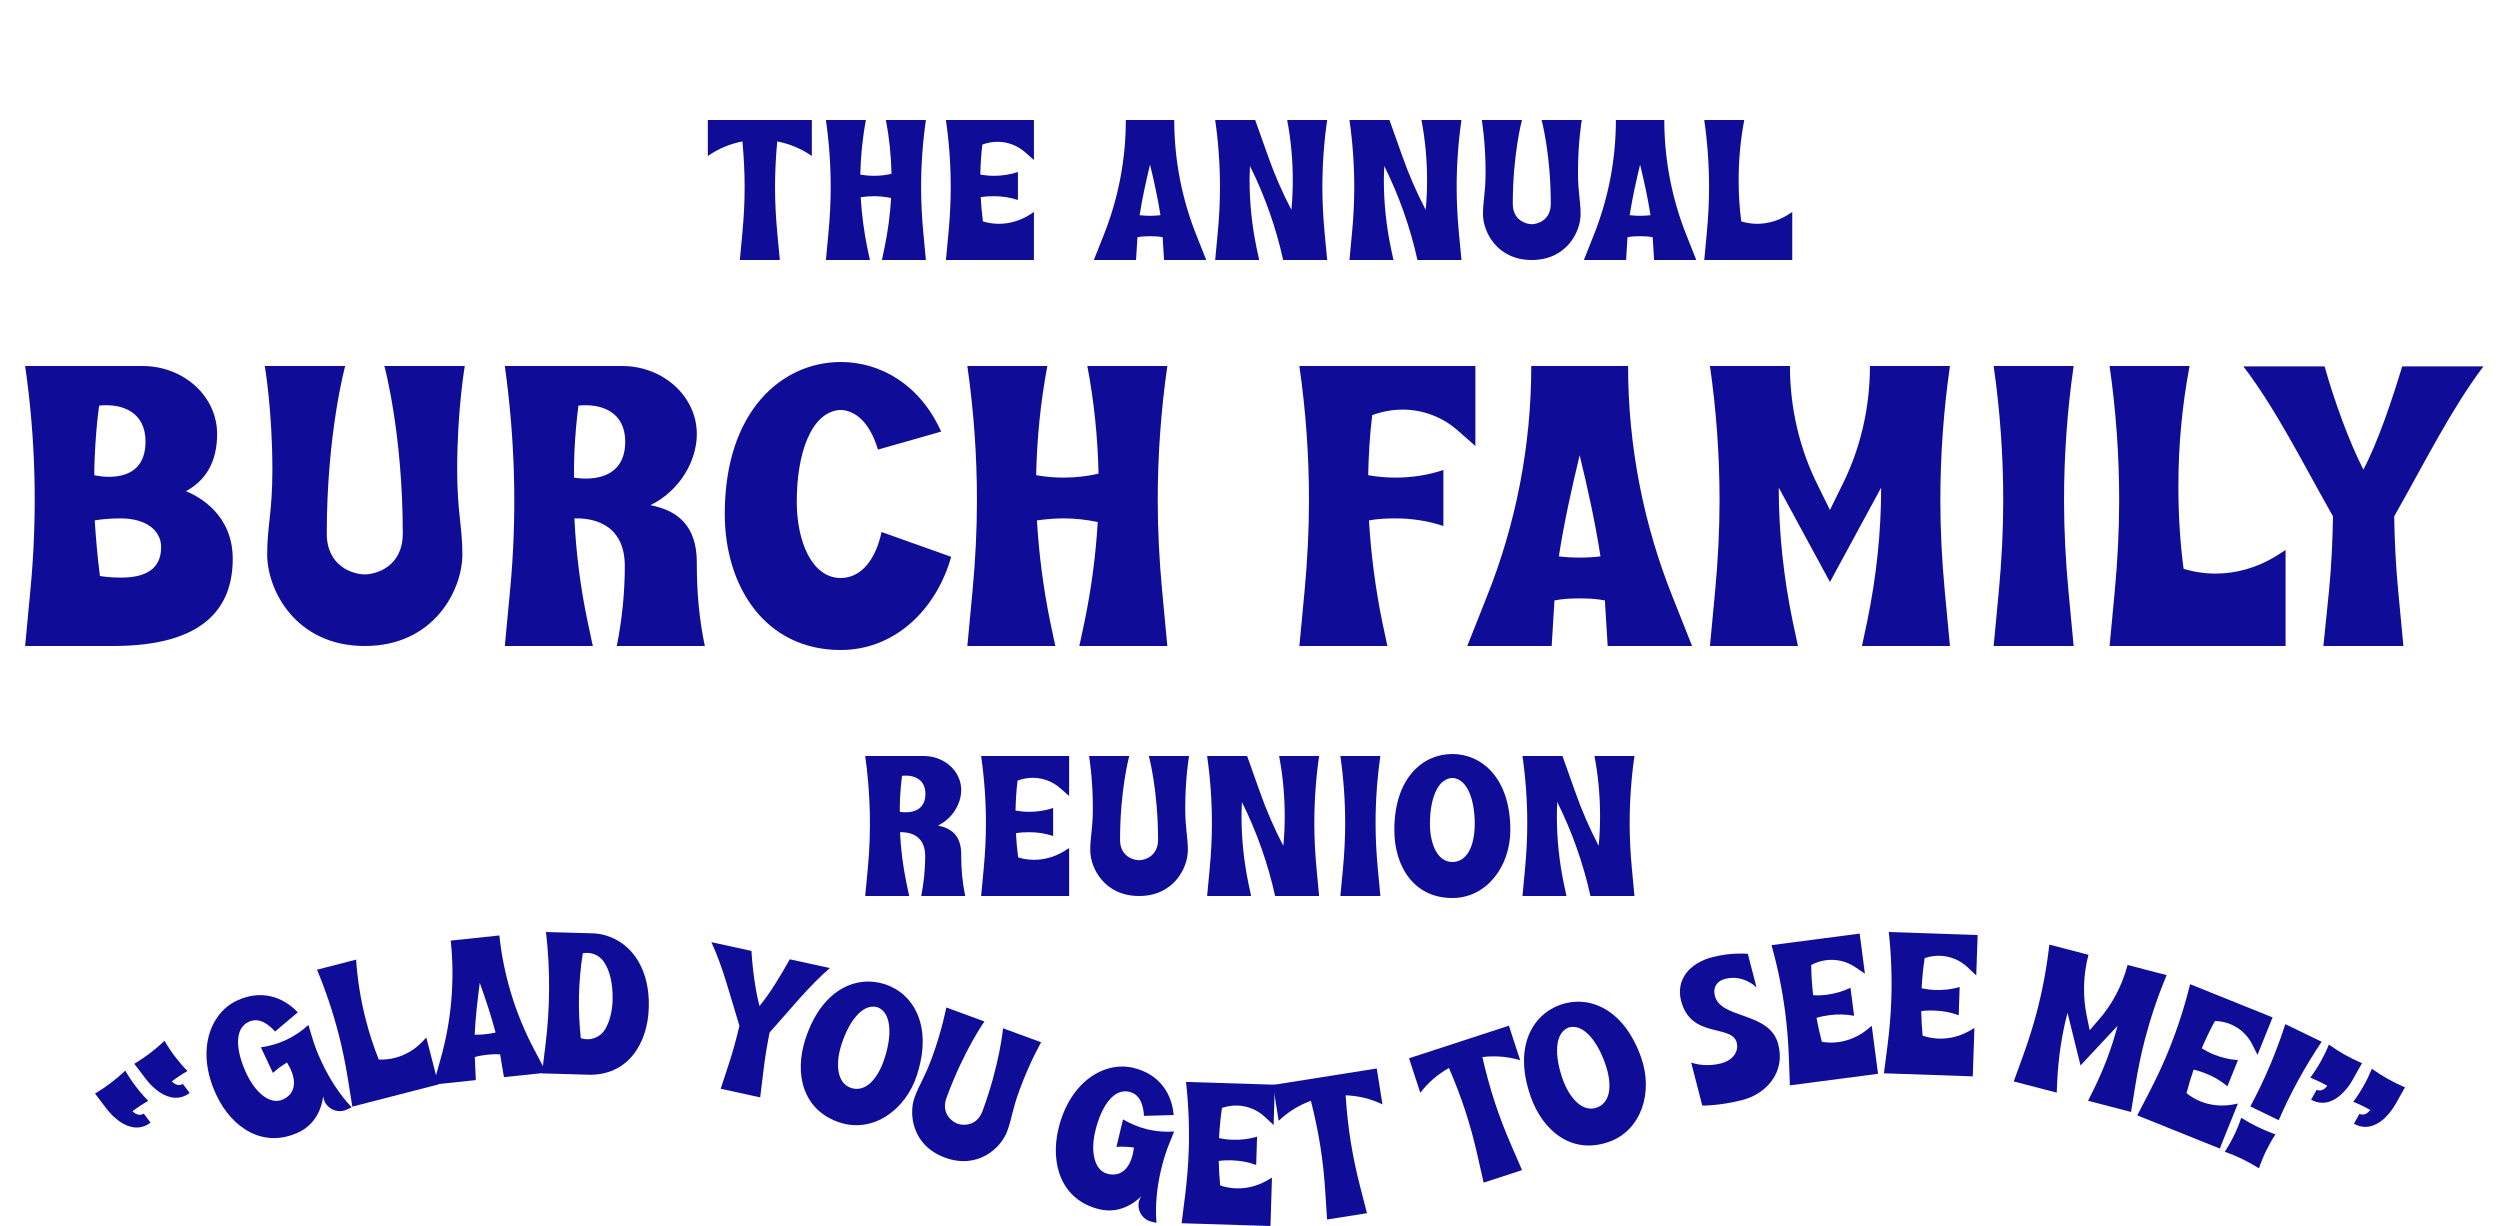 <svg width="1250" height="613" viewBox="0 0 1250 613" fill="none" xmlns="http://www.w3.org/2000/svg">
<g id="reunion-header-desktop">
<path id="THE ANNUAL" d="M369.916 130H389.916L388.616 116.2C387.916 108.7 387.516 101.1 387.516 93.6C387.516 86 387.916 78.3 388.616 70.7C394.716 71.9 400.616 74.3 405.916 78V60H353.916V78C359.216 74.3 365.116 71.9 371.216 70.7C371.916 78.3 372.316 86 372.316 93.6C372.316 101.1 371.916 108.7 371.216 116.2L369.916 130ZM412.951 130H434.951L433.651 123.9C431.951 115.5 430.851 107.1 430.351 98.6C432.551 98.3 434.751 98.1 436.951 98.1C439.851 98.1 442.651 98.4 445.551 99C445.051 107.4 443.951 115.7 442.251 123.9L440.951 130H462.951L461.651 116.2C460.951 108.7 460.551 101.1 460.551 93.6C460.551 82.4 461.351 71.1 462.951 60H442.951C444.651 68.9 445.551 77.9 445.751 86.9C442.851 87.6 439.851 87.9 436.951 87.9C434.651 87.9 432.451 87.7 430.151 87.3C430.351 78.2 431.251 69 432.951 60H412.951C414.551 71.1 415.351 82.4 415.351 93.6C415.351 101.1 414.951 108.7 414.251 116.2L412.951 130ZM472.963 130H516.963V106L514.463 107.6C509.863 110.4 504.663 111.9 499.463 111.9C496.763 111.9 494.063 111.5 491.463 110.7C490.963 106.7 490.563 102.7 490.363 98.6C492.563 98.2 494.763 98.1 496.963 98.1C501.063 98.1 505.063 98.7 508.963 100V86C505.063 87.3 501.063 87.9 496.963 87.9C494.663 87.9 492.463 87.7 490.163 87.3C490.263 82.3 490.563 77.3 491.163 72.3C493.563 71.4 496.163 70.9 498.763 70.9C503.763 70.9 508.763 72.7 512.763 76.3L516.963 80V60H472.963C474.563 71.1 475.363 82.4 475.363 93.6C475.363 101.1 474.963 108.7 474.263 116.2L472.963 130ZM546.92 130H568.02L568.72 118.6C570.82 118.2 572.92 118.1 575.02 118.1C577.12 118.1 579.22 118.2 581.32 118.6L582.02 130H603.12L598.32 117.9C590.92 99.5 587.12 79.8 587.12 60H562.92C562.92 79.8 559.12 99.5 551.72 117.9L546.92 130ZM575.02 107.9C573.32 107.9 571.52 107.8 569.82 107.6C571.12 99.1 573.02 90.6 575.02 82.3C577.02 90.6 578.92 99.1 580.22 107.6C578.52 107.8 576.72 107.9 575.02 107.9ZM607.588 130H629.588L628.288 123.9C625.988 112.8 624.788 101.5 624.788 90.2C624.788 87.8 624.888 85.4 624.988 83C632.388 97.9 637.988 113.7 641.588 130H663.588L662.288 116.2C661.588 108.7 661.188 101.1 661.188 93.6C661.188 82.4 661.988 71.1 663.588 60H643.588C645.488 70 646.388 80 646.388 90.1C646.388 95 646.188 100 645.688 104.9C641.088 96.1 637.188 87.1 633.888 77.7L627.588 60H607.588C609.188 71.1 609.988 82.4 609.988 93.6C609.988 101.1 609.588 108.7 608.888 116.2L607.588 130ZM674.729 130H696.729L695.429 123.9C693.129 112.8 691.929 101.5 691.929 90.2C691.929 87.8 692.029 85.4 692.129 83C699.529 97.9 705.129 113.7 708.729 130H730.729L729.429 116.2C728.729 108.7 728.329 101.1 728.329 93.6C728.329 82.4 729.129 71.1 730.729 60H710.729C712.629 70 713.529 80 713.529 90.1C713.529 95 713.329 100 712.829 104.9C708.229 96.1 704.329 87.1 701.029 77.7L694.729 60H674.729C676.329 71.1 677.129 82.4 677.129 93.6C677.129 101.1 676.729 108.7 676.029 116.2L674.729 130ZM765.893 130C783.193 130 790.293 116 790.293 107.1C790.293 100 788.993 96.7 788.993 85.9C788.993 71 790.893 60 790.893 60H770.793C770.793 60 775.393 76.8 775.393 101.9C775.393 110.2 768.693 112.1 765.893 112.1C763.093 112.1 756.393 110.2 756.393 101.9C756.393 76.8 760.993 60 760.993 60H740.893C740.893 60 742.793 71 742.793 85.9C742.793 96.7 741.493 100 741.493 107.1C741.493 116 748.593 130 765.893 130ZM791.947 130H813.047L813.747 118.6C815.847 118.2 817.947 118.1 820.047 118.1C822.147 118.1 824.247 118.2 826.347 118.6L827.047 130H848.147L843.347 117.9C835.947 99.5 832.147 79.8 832.147 60H807.947C807.947 79.8 804.147 99.5 796.747 117.9L791.947 130ZM820.047 107.9C818.347 107.9 816.547 107.8 814.847 107.6C816.147 99.1 818.047 90.6 820.047 82.3C822.047 90.6 823.947 99.1 825.247 107.6C823.547 107.8 821.747 107.9 820.047 107.9ZM852.127 130H896.127V106L893.627 107.6C889.027 110.4 883.827 111.9 878.627 111.9C875.927 111.9 873.227 111.5 870.627 110.7C869.727 103.9 869.327 97 869.327 90.1C869.327 80 870.227 70 872.127 60H852.127C853.727 71.1 854.527 82.4 854.527 93.6C854.527 101.1 854.127 108.7 853.427 116.2L852.127 130Z" fill="#0F0D98"/>
<g id="BURCH FAMILY">
<path d="M12.563 323H56.563C102.363 323 116.363 303.6 116.363 279.4C116.363 257.6 99.963 248.4 92.963 245.6C102.963 240.2 108.563 230.8 108.563 217C108.563 198.2 91.963 183 71.163 183H12.563C17.963 220.2 18.763 258 15.163 295.4L12.563 323ZM47.163 237.6C47.163 234.4 47.163 231.2 47.363 228.4C47.763 219.8 48.363 211.4 49.563 202.8C61.163 201.6 72.763 206 72.763 220.8C72.763 244 47.163 237.6 47.163 237.6ZM60.563 288.8C55.763 288.8 52.363 288.4 49.963 288C48.763 278.8 47.963 269.4 47.363 260.2C50.763 259.6 55.163 259.2 60.363 259.2C72.763 259.2 80.563 265 80.563 273.6C80.563 284.8 72.363 288.8 60.563 288.8ZM182.387 323C216.987 323 231.187 295 231.187 277.2C231.187 263 228.587 256.4 228.587 234.8C228.587 205 232.387 183 232.387 183H192.187C192.187 183 201.387 216.6 201.387 266.8C201.387 283.4 187.987 287.2 182.387 287.2C176.787 287.2 163.387 283.4 163.387 266.8C163.387 216.6 172.587 183 172.587 183H132.387C132.387 183 136.187 205 136.187 234.8C136.187 256.4 133.587 263 133.587 277.2C133.587 295 147.787 323 182.387 323ZM252.41 323H296.41L293.81 310.8C290.21 293.8 288.01 276.4 287.21 259.2C294.21 259 312.21 260.4 312.41 282.8C312.41 296.4 311.01 309.8 308.41 323H352.41C349.61 309.6 348.41 296.2 348.41 282.6V281.2C348.41 262 337.81 255 325.21 252.6C339.81 245.4 348.41 230.6 348.41 217C348.41 198.2 331.61 183 311.01 183H252.41C257.61 220.2 258.61 258 255.01 295.4L252.41 323ZM287.01 238.8C287.01 234 287.01 229.6 287.21 225.6C287.61 218 288.21 210.4 289.21 202.8C300.81 201.6 312.61 206 312.61 220.8C312.61 244 287.01 238.8 287.01 238.8ZM420.379 325C447.379 325 468.179 304.8 475.579 278.4L440.779 266C437.979 279.2 430.979 289 420.379 289C405.979 289 398.379 270.8 398.379 250.8C398.379 227 405.379 206.4 419.579 205H421.179C429.779 206 435.579 213.6 438.979 224.8L470.579 215.8C459.979 192.2 440.179 181 420.379 181C391.379 181 362.379 205 362.379 257C362.379 293 382.379 325 420.379 325ZM483.668 323H527.668L525.068 310.8C521.668 294 519.468 277.2 518.468 260.2C522.868 259.6 527.268 259.2 531.668 259.2C537.468 259.2 543.068 259.8 548.868 261C547.868 277.8 545.668 294.4 542.268 310.8L539.668 323H583.668L581.068 295.4C579.668 280.4 578.868 265.2 578.868 250.2C578.868 227.8 580.468 205.2 583.668 183H543.668C547.068 200.8 548.868 218.8 549.268 236.8C543.468 238.2 537.468 238.8 531.668 238.8C527.068 238.8 522.668 238.4 518.068 237.6C518.468 219.4 520.268 201 523.668 183H483.668C486.868 205.2 488.468 227.8 488.468 250.2C488.468 265.2 487.668 280.4 486.268 295.4L483.668 323ZM649.691 323H693.691L691.091 310.8C687.691 294 685.491 277.2 684.491 260.2C688.891 259.4 693.291 259.2 697.691 259.2C705.891 259.2 713.891 260.4 721.691 263V235C713.891 237.6 705.891 238.8 697.691 238.8C693.091 238.8 688.691 238.4 684.091 237.6C684.291 227.6 684.891 217.6 686.091 207.6C690.891 205.8 696.091 204.8 701.291 204.8C711.291 204.8 721.291 208.4 729.291 215.6L737.691 223V183H649.691C652.891 205.2 654.491 227.8 654.491 250.2C654.491 265.2 653.691 280.4 652.291 295.4L649.691 323ZM733.637 323H775.837L777.237 300.2C781.437 299.4 785.637 299.2 789.837 299.2C794.037 299.2 798.237 299.4 802.437 300.2L803.837 323H846.037L836.437 298.8C821.637 262 814.037 222.6 814.037 183H765.637C765.637 222.6 758.037 262 743.237 298.8L733.637 323ZM789.837 278.8C786.437 278.8 782.837 278.6 779.437 278.2C782.037 261.2 785.837 244.2 789.837 227.6C793.837 244.2 797.637 261.2 800.237 278.2C796.837 278.6 793.237 278.8 789.837 278.8ZM854.973 323H898.973L896.373 310.8C891.773 288.6 889.373 266.2 889.373 243.8L914.973 291L940.573 243.8C940.573 266.2 938.173 288.6 933.573 310.8L930.973 323H974.973L972.373 295.4C970.973 280.4 970.173 265.2 970.173 250.2C970.173 227.8 971.773 205.2 974.973 183H934.973C934.973 204 930.173 224.8 920.573 243.6L914.973 255L909.373 243.6C899.773 224.8 894.973 204 894.973 183H854.973C858.173 205.2 859.773 227.8 859.773 250.2C859.773 265.2 858.973 280.4 857.573 295.4L854.973 323ZM996.824 323H1036.82L1034.22 295.4C1032.82 280.4 1032.02 265.2 1032.02 250.2C1032.02 227.8 1033.62 205.2 1036.82 183H996.824C1000.02 205.2 1001.62 227.8 1001.62 250.2C1001.62 265.2 1000.82 280.4 999.424 295.4L996.824 323ZM1054.79 323H1142.79V275L1137.79 278.2C1128.59 283.8 1118.19 286.8 1107.79 286.8C1102.39 286.8 1096.99 286 1091.79 284.4C1089.99 270.8 1089.19 257 1089.19 243.2C1089.19 223 1090.99 203 1094.79 183H1054.79C1057.99 205.2 1059.59 227.8 1059.59 250.2C1059.59 265.2 1058.79 280.4 1057.39 295.4L1054.79 323ZM1161.7 323H1201.7L1199.1 295.4C1197.9 283 1197.3 270.6 1197.1 258.2L1199.1 254.6C1211.7 232.4 1225.7 204.4 1241.7 183.2H1201.1C1196.1 199.8 1188.9 221.2 1181.7 234.8C1174.7 221.2 1167.1 200.4 1162.3 183.2H1121.7C1137.9 204.4 1151.9 232.4 1164.5 254.6L1166.5 258.2C1166.3 270.6 1165.7 283 1164.5 295.4L1161.7 323Z" fill="#0F0D98"/>
</g>
<path id="REUNION" d="M432.605 448H454.605L453.305 441.9C451.505 433.4 450.405 424.7 450.005 416.1C453.505 416 462.505 416.7 462.605 427.9C462.605 434.7 461.905 441.4 460.605 448H482.605C481.205 441.3 480.605 434.6 480.605 427.8V427.1C480.605 417.5 475.305 414 469.005 412.8C476.305 409.2 480.605 401.8 480.605 395C480.605 385.6 472.205 378 461.905 378H432.605C435.205 396.6 435.705 415.5 433.905 434.2L432.605 448ZM449.905 405.9C449.905 403.5 449.905 401.3 450.005 399.3C450.205 395.5 450.505 391.7 451.005 387.9C456.805 387.3 462.705 389.5 462.705 396.9C462.705 408.5 449.905 405.9 449.905 405.9ZM490.566 448H534.566V424L532.066 425.6C527.466 428.4 522.266 429.9 517.066 429.9C514.366 429.9 511.666 429.5 509.066 428.7C508.566 424.7 508.166 420.7 507.966 416.6C510.166 416.2 512.366 416.1 514.566 416.1C518.666 416.1 522.666 416.7 526.566 418V404C522.666 405.3 518.666 405.9 514.566 405.9C512.266 405.9 510.066 405.7 507.766 405.3C507.866 400.3 508.166 395.3 508.766 390.3C511.166 389.4 513.766 388.9 516.366 388.9C521.366 388.9 526.366 390.7 530.366 394.3L534.566 398V378H490.566C492.166 389.1 492.966 400.4 492.966 411.6C492.966 419.1 492.566 426.7 491.866 434.2L490.566 448ZM569.523 448C586.823 448 593.923 434 593.923 425.1C593.923 418 592.623 414.7 592.623 403.9C592.623 389 594.523 378 594.523 378H574.423C574.423 378 579.023 394.8 579.023 419.9C579.023 428.2 572.323 430.1 569.523 430.1C566.723 430.1 560.023 428.2 560.023 419.9C560.023 394.8 564.623 378 564.623 378H544.523C544.523 378 546.423 389 546.423 403.9C546.423 414.7 545.123 418 545.123 425.1C545.123 434 552.223 448 569.523 448ZM603.559 448H625.559L624.259 441.9C621.959 430.8 620.759 419.5 620.759 408.2C620.759 405.8 620.859 403.4 620.959 401C628.359 415.9 633.959 431.7 637.559 448H659.559L658.259 434.2C657.559 426.7 657.159 419.1 657.159 411.6C657.159 400.4 657.959 389.1 659.559 378H639.559C641.459 388 642.359 398 642.359 408.1C642.359 413 642.159 418 641.659 422.9C637.059 414.1 633.159 405.1 629.859 395.7L623.559 378H603.559C605.159 389.1 605.959 400.4 605.959 411.6C605.959 419.1 605.559 426.7 604.859 434.2L603.559 448ZM670.188 448H690.188L688.888 434.2C688.188 426.7 687.788 419.1 687.788 411.6C687.788 400.4 688.588 389.1 690.188 378H670.188C671.787 389.1 672.588 400.4 672.588 411.6C672.588 419.1 672.188 426.7 671.488 434.2L670.188 448ZM726.168 449C743.468 449 755.168 433 755.168 415C755.168 389 740.868 377 726.168 377C711.368 377 697.168 389 697.168 415C697.168 433 706.768 449 726.168 449ZM726.168 431C718.768 431 714.968 422.1 714.968 411.9C714.968 400 718.468 389.7 725.768 389H726.568C733.768 389.7 737.368 400 737.368 411.9C737.368 422.9 733.568 431 726.168 431ZM761.23 448H783.23L781.93 441.9C779.63 430.8 778.43 419.5 778.43 408.2C778.43 405.8 778.53 403.4 778.63 401C786.03 415.9 791.63 431.7 795.23 448H817.23L815.93 434.2C815.23 426.7 814.83 419.1 814.83 411.6C814.83 400.4 815.63 389.1 817.23 378H797.23C799.13 388 800.03 398 800.03 408.1C800.03 413 799.83 418 799.33 422.9C794.73 414.1 790.83 405.1 787.53 395.7L781.23 378H761.23C762.83 389.1 763.63 400.4 763.63 411.6C763.63 419.1 763.23 426.7 762.53 434.2L761.23 448Z" fill="#0F0D98"/>
<g id="QUOTE" clip-path="url(#clip0_52_7401)">
<path id="Vector" d="M48.203 546.367C53.156 543.365 57.822 539.821 62.12 535.797L62.622 535.287C64.195 538.028 65.989 540.721 67.884 543.214C69.778 545.707 71.895 548.16 74.11 550.409C71.371 551.98 68.755 553.712 66.262 555.606C69.292 558.759 71.866 556.804 71.866 556.804L75.287 561.309C70.3 565.096 64.879 564.139 59.99 560.875C58.875 560.075 57.777 559.132 56.681 558.188C55.542 557.026 54.281 555.699 53.242 554.333L47.5 546.772L48.203 546.367ZM67.751 531.521C72.784 528.462 77.45 524.918 81.668 520.952L82.251 520.385C83.824 523.121 85.618 525.819 87.512 528.311C89.406 530.804 91.522 533.254 93.739 535.503C90.999 537.074 88.384 538.81 85.891 540.703C88.92 543.856 91.414 541.962 91.414 541.962L94.835 546.464C89.928 550.19 84.427 549.293 79.619 545.972C78.503 545.169 77.325 544.29 76.309 543.286C75.09 542.181 73.909 540.797 72.871 539.426L67.126 531.869L67.751 531.521Z" fill="#0F0D98"/>
<path id="Vector_2" d="M108.197 547.547C97.778 525.442 105.087 506.594 118.336 500.353C130.947 494.414 141.782 498.689 148.882 506.171L137.543 515.754C134.766 512.709 129.899 508.301 124.326 510.927C116.833 514.456 118.015 525.733 123.311 536.97C127.616 546.105 135.007 552.78 141.585 549.681C148.165 546.582 147.865 540.025 145.282 534.545C144.808 533.541 144.157 532.397 143.506 531.252C141.077 532.73 138.643 534.434 136.472 536.464L130.445 523.674C134.842 523.053 139.163 521.798 143.185 519.904C147.205 518.01 150.924 515.478 154.203 512.483L155.796 517.759C157.087 522.397 158.881 526.913 160.991 531.389C164.952 539.792 170.057 547.547 175.833 553.644L173.458 554.763C169.072 556.829 164.152 554.681 162.3 550.753C161.913 549.932 161.708 549.021 161.595 548.07C160.546 556.266 156.372 562.812 149.334 566.126C131.699 574.433 115.947 563.992 108.197 547.547Z" fill="#0F0D98"/>
<path id="Vector_3" d="M173.952 539.484C172.745 531.973 171.22 524.441 169.327 517.107C166.502 506.153 162.869 495.303 158.503 484.852L178.067 479.809C178.732 490.067 180.374 500.073 182.921 509.951C184.663 516.698 186.794 523.344 189.39 529.768C192.134 529.893 194.877 529.606 197.518 528.925C202.605 527.612 207.314 524.836 211.106 520.937L213.15 518.742L219.204 542.21L176.162 553.307L173.952 539.484Z" fill="#0F0D98"/>
<path id="Vector_4" d="M220.252 529.628C225.737 510.364 227.467 490.178 225.37 470.293L249.68 467.729C251.777 487.613 257.683 506.996 267.065 524.689L273.169 536.335L251.973 538.569L250.062 527.196C247.91 527.017 245.789 527.139 243.68 527.361C241.57 527.583 239.471 527.906 237.405 528.53L237.909 540.051L216.712 542.285L220.252 529.628ZM247.791 516.264C245.585 507.864 242.776 499.532 239.887 491.408C238.757 499.955 237.749 508.692 237.344 517.365C239.073 517.386 240.892 517.297 242.6 517.117C244.307 516.934 246.105 516.644 247.791 516.264Z" fill="#0F0D98"/>
<path id="Vector_5" d="M272.703 522.802C275.055 503.969 275.191 484.87 272.994 466.111L272.995 466.007L297.24 466.696C311.467 467.704 325.07 480.013 324.395 503.847C323.88 522.024 313.725 537.909 294.127 537.353L270.995 536.701L272.703 522.802ZM290.599 519.162C295.209 520.607 300.115 518.724 302.555 514.65C304.889 510.776 306.151 505.453 306.3 500.203C306.55 491.415 304.709 484.999 301.991 480.978C299.665 477.477 295.465 475.842 291.399 476.634C289.18 490.723 288.878 504.966 290.399 519.058L290.599 519.162Z" fill="#0F0D98"/>
<path id="Vector_6" d="M364.711 531.066C366.641 525.076 368.275 519.022 369.712 512.925L369.115 510.934C365.29 498.617 361.401 483.291 355.693 471.082L375.732 475.462C376.245 484.468 377.752 495.551 379.74 503.018C384.763 497.082 390.625 487.301 394.884 479.647L414.925 484.03C404.739 492.764 394.807 505.07 386.192 514.664L384.816 516.224C383.577 522.365 382.535 528.548 381.79 534.8L380.095 548.698L360.352 544.383L364.711 531.066Z" fill="#0F0D98"/>
<path id="Vector_7" d="M402.7 519.538C410.833 494.564 428.23 487.477 442.45 492.107C456.575 496.702 466.561 512.702 458.428 537.676C452.797 554.964 436.552 566.674 419.928 561.266C401.288 555.201 397.069 536.83 402.7 519.538ZM442.296 529.133C446.018 517.702 445.779 506.68 439.081 503.757L438.313 503.506C431.079 501.895 424.495 510.697 420.773 522.128C417.581 531.923 418.448 541.661 425.559 543.974C432.67 546.291 438.853 539.699 442.296 529.133Z" fill="#0F0D98"/>
<path id="Vector_8" d="M457.319 548.608C459.791 541.876 462.172 539.201 465.932 528.961C471.12 514.829 473.147 503.739 473.147 503.739L492.212 510.733C492.212 510.733 481.999 525.062 473.261 548.863C470.373 556.736 476.065 560.868 478.722 561.843C481.377 562.815 488.395 563.346 491.285 555.477C500.022 531.676 501.508 514.144 501.508 514.144L520.571 521.138C520.571 521.138 514.94 530.908 509.754 545.036C505.994 555.28 506.079 558.859 503.607 565.591C500.509 574.031 488.9 584.837 472.49 578.815C456.081 572.793 454.221 557.048 457.319 548.608Z" fill="#0F0D98"/>
<path id="Vector_9" d="M529.209 564.444C534.879 540.671 552.362 530.51 566.611 533.907C580.172 537.138 585.967 547.242 586.839 557.521L571.994 557.927C571.729 553.816 570.677 547.335 564.684 545.908C556.626 543.985 550.505 553.533 547.623 565.616C545.28 575.44 546.882 585.271 553.957 586.957C561.034 588.643 564.896 583.335 566.302 577.442C566.559 576.359 566.765 575.06 566.971 573.758C564.15 573.396 561.183 573.209 558.221 573.439L561.502 559.684C565.325 561.944 569.485 563.662 573.808 564.695C578.131 565.724 582.619 566.068 587.052 565.774L585 570.892C583.113 575.322 581.694 579.967 580.546 584.78C578.389 593.818 577.534 603.065 578.239 611.433L575.682 610.823C570.966 609.7 568.464 604.952 569.472 600.726C569.682 599.841 570.089 599.005 570.595 598.191C564.655 603.94 557.306 606.444 549.739 604.639C530.773 600.12 524.991 582.129 529.209 564.444Z" fill="#0F0D98"/>
<path id="Vector_10" d="M592.554 597.732C593.496 590.185 594.138 582.528 594.375 574.956C594.726 563.655 594.273 552.224 593.006 540.969L637.43 542.35L636.802 562.535L632.678 558.669C628.751 554.91 623.76 552.938 618.712 552.78C616.086 552.697 613.446 553.12 610.995 553.956C610.233 558.981 609.772 564.02 609.513 569.063C611.824 569.54 614.039 569.809 616.361 569.881C620.501 570.01 624.557 569.529 628.536 568.342L628.096 582.47C624.2 581.036 620.18 580.307 616.041 580.178C613.819 580.107 611.594 580.139 609.361 580.476C609.434 584.619 609.712 588.668 610.093 592.721C612.692 593.61 615.406 594.098 618.131 594.184C623.382 594.346 628.679 592.997 633.411 590.314L635.986 588.779L635.232 613L590.809 611.623L592.554 597.732Z" fill="#0F0D98"/>
<path id="Vector_11" d="M662.637 595.784C662.149 588.191 661.349 580.548 660.162 573.066C658.963 565.484 657.345 557.866 655.444 550.398C649.549 552.557 644.042 555.886 639.338 560.412L636.491 542.457L688.379 534.24L691.224 552.195C685.351 549.34 679.083 547.88 672.808 547.647C673.311 555.337 674.129 563.084 675.331 570.663C676.515 578.145 678.115 585.662 680.002 593.037L683.478 606.594L663.523 609.758L662.637 595.784Z" fill="#0F0D98"/>
<path id="Vector_12" d="M738.737 577.664C737.058 570.247 735.063 562.826 732.713 555.624C730.331 548.329 727.532 541.062 724.479 533.985C718.997 537.048 714.082 541.202 710.153 546.413L704.513 529.133L754.447 512.842L760.087 530.123C753.838 528.232 747.423 527.773 741.187 528.534C742.898 536.048 744.926 543.565 747.308 550.864C749.658 558.063 752.424 565.233 755.445 572.212L761.02 585.056L741.811 591.319L738.737 577.664Z" fill="#0F0D98"/>
<path id="Vector_13" d="M765.322 548.239C756.651 523.455 766.187 507.279 780.301 502.347C794.318 497.444 811.956 504.116 820.627 528.9C826.633 546.058 820.814 565.211 804.317 570.982C785.819 577.449 771.328 565.398 765.322 548.239ZM802.62 531.88C798.652 520.535 791.785 511.917 784.685 513.653L783.921 513.918C777.194 517.021 777.294 528.007 781.263 539.351C784.664 549.075 791.258 556.291 798.311 553.823C805.369 551.356 806.291 542.368 802.62 531.88Z" fill="#0F0D98"/>
<path id="Vector_14" d="M851.134 552.776L845.584 531.26C845.584 531.26 851.999 533.885 860.606 531.665C866.669 530.101 869.453 525.524 868.37 521.321C865.948 511.931 845.473 519.506 840.554 500.436C837.852 489.97 844.554 481.57 856.293 478.543C865.88 476.071 873.92 476.918 873.92 476.918L878.261 493.739C878.261 493.739 871.839 487.05 862.547 489.446C858.342 490.529 856.354 493.754 857.441 497.957C860.491 509.79 884.866 505.593 889.153 522.218C892.813 536.399 882.918 546.98 871.276 549.982C859.54 553.009 851.134 552.776 851.134 552.776Z" fill="#0F0D98"/>
<path id="Vector_15" d="M894.431 528.677C894.147 521.073 893.552 513.409 892.569 505.898C891.098 494.683 888.816 483.471 885.755 472.564L929.834 466.796L932.457 486.824L927.764 483.668C923.283 480.587 918.038 479.443 913.029 480.096C910.425 480.44 907.888 481.279 905.599 482.495C905.657 487.581 906.012 492.627 906.568 497.649C908.921 497.749 911.153 497.66 913.456 497.358C917.564 496.82 921.493 495.694 925.228 493.883L927.065 507.903C922.989 507.11 918.903 507.035 914.795 507.573C912.592 507.86 910.4 508.251 908.251 508.94C908.986 513.018 909.912 516.974 910.938 520.912C913.647 521.375 916.406 521.421 919.111 521.066C924.32 520.385 929.332 518.201 933.573 514.793L935.866 512.864L939.016 536.898L894.936 542.669L894.431 528.677Z" fill="#0F0D98"/>
<path id="Vector_16" d="M943.751 522.766C944.72 515.224 945.387 507.566 945.646 499.994C946.037 488.689 945.621 477.259 944.394 466L988.814 467.528L988.121 487.714L984.01 483.833C980.095 480.06 975.108 478.069 970.06 477.897C967.438 477.807 964.794 478.22 962.34 479.045C961.561 484.073 961.084 489.109 960.808 494.152C963.118 494.636 965.332 494.912 967.653 494.991C971.793 495.135 975.851 494.668 979.833 493.492L979.349 507.623C975.456 506.174 971.438 505.428 967.298 505.288C965.077 505.21 962.853 505.235 960.617 505.565C960.678 509.707 960.94 513.76 961.306 517.813C963.904 518.713 966.616 519.208 969.343 519.302C974.592 519.485 979.894 518.15 984.637 515.485L987.217 513.957L986.381 538.178L941.958 536.65L943.751 522.766Z" fill="#0F0D98"/>
<path id="Vector_17" d="M1011.64 527.562C1014.23 520.41 1016.56 513.086 1018.47 505.755C1021.32 494.808 1023.41 483.56 1024.67 472.305L1044.23 477.391C1041.55 487.656 1041.25 498.431 1043.55 508.839L1044.84 515.123L1049.03 510.263C1056.11 502.297 1061.11 492.742 1063.78 482.481L1083.33 487.57C1078.94 498.011 1075.29 508.854 1072.43 519.8C1070.52 527.128 1068.98 534.66 1067.76 542.167L1065.52 555.986L1044.01 550.387L1046.83 544.756C1051.9 534.495 1055.93 523.853 1058.78 512.907L1040.26 532.716L1033.75 506.393C1030.9 517.34 1029.22 528.591 1028.64 540.026L1028.36 546.317L1006.86 540.721L1011.64 527.562Z" fill="#0F0D98"/>
<path id="Vector_18" d="M1075.07 545.248C1078.55 538.487 1081.8 531.514 1084.62 524.488C1088.85 513.993 1092.36 503.104 1095.05 492.097L1136.29 508.692L1128.75 527.433L1126.21 522.383C1123.82 517.501 1119.81 513.929 1115.12 512.042C1112.68 511.063 1110.06 510.55 1107.47 510.489C1105.02 514.947 1102.85 519.52 1100.87 524.165C1102.88 525.41 1104.87 526.425 1107.02 527.293C1110.87 528.839 1114.84 529.785 1118.98 530.04L1113.7 543.157C1110.54 540.467 1107.02 538.397 1103.17 536.851C1101.11 536.019 1099.01 535.284 1096.8 534.828C1095.44 538.749 1094.3 542.647 1093.26 546.582C1095.4 548.314 1097.78 549.706 1100.31 550.725C1105.18 552.686 1110.62 553.242 1115.99 552.353L1118.94 551.797L1109.89 574.285L1068.64 557.69L1075.07 545.248Z" fill="#0F0D98"/>
<path id="Vector_19" d="M1121.23 559.279C1126.24 562.378 1131.51 564.935 1137.04 566.943L1137.73 567.162C1134.27 572.445 1131.49 578.17 1129.49 584.16C1124.07 580.749 1118.43 578.016 1112.39 575.878C1115.85 570.595 1118.63 564.867 1120.63 558.881L1121.23 559.279ZM1125.17 553.221C1132.19 540.122 1138.08 526.36 1142.65 512.074L1160.83 520.883C1152.45 533.322 1145.29 546.467 1139.36 560.093L1125.17 553.221Z" fill="#0F0D98"/>
<path id="Vector_20" d="M1181.01 531.572L1176.36 539.846C1175.52 541.345 1174.54 542.88 1173.48 544.139C1172.61 545.273 1171.57 546.309 1170.57 547.253C1166.26 551.205 1160.94 552.848 1155.56 549.828L1158.34 544.9C1158.34 544.9 1161.07 546.431 1163.64 542.895C1160.91 541.36 1158.08 540 1155.15 538.82C1157.04 536.288 1158.8 533.569 1160.33 530.84C1161.86 528.111 1163.27 525.195 1164.46 522.268L1165.11 522.752C1169.83 526.102 1174.94 528.971 1180.35 531.313L1181.01 531.572ZM1202.5 543.644L1197.85 551.922C1197.01 553.418 1195.94 554.903 1194.97 556.212C1194.01 557.299 1193.06 558.382 1192.06 559.329C1187.66 563.231 1182.43 564.921 1176.97 561.854L1179.74 556.922C1179.74 556.922 1182.56 558.508 1185.12 554.968C1182.4 553.432 1179.57 552.077 1176.64 550.893C1178.53 548.364 1180.28 545.646 1181.82 542.916C1183.36 540.187 1184.76 537.271 1185.95 534.344L1186.51 534.778C1191.32 538.175 1196.43 541.044 1201.75 543.34L1202.5 543.644Z" fill="#0F0D98"/>
</g>
</g>
<defs>
<clipPath id="clip0_52_7401">
<rect width="1155" height="147" fill="white" transform="translate(47.5 466)"/>
</clipPath>
</defs>
</svg>
